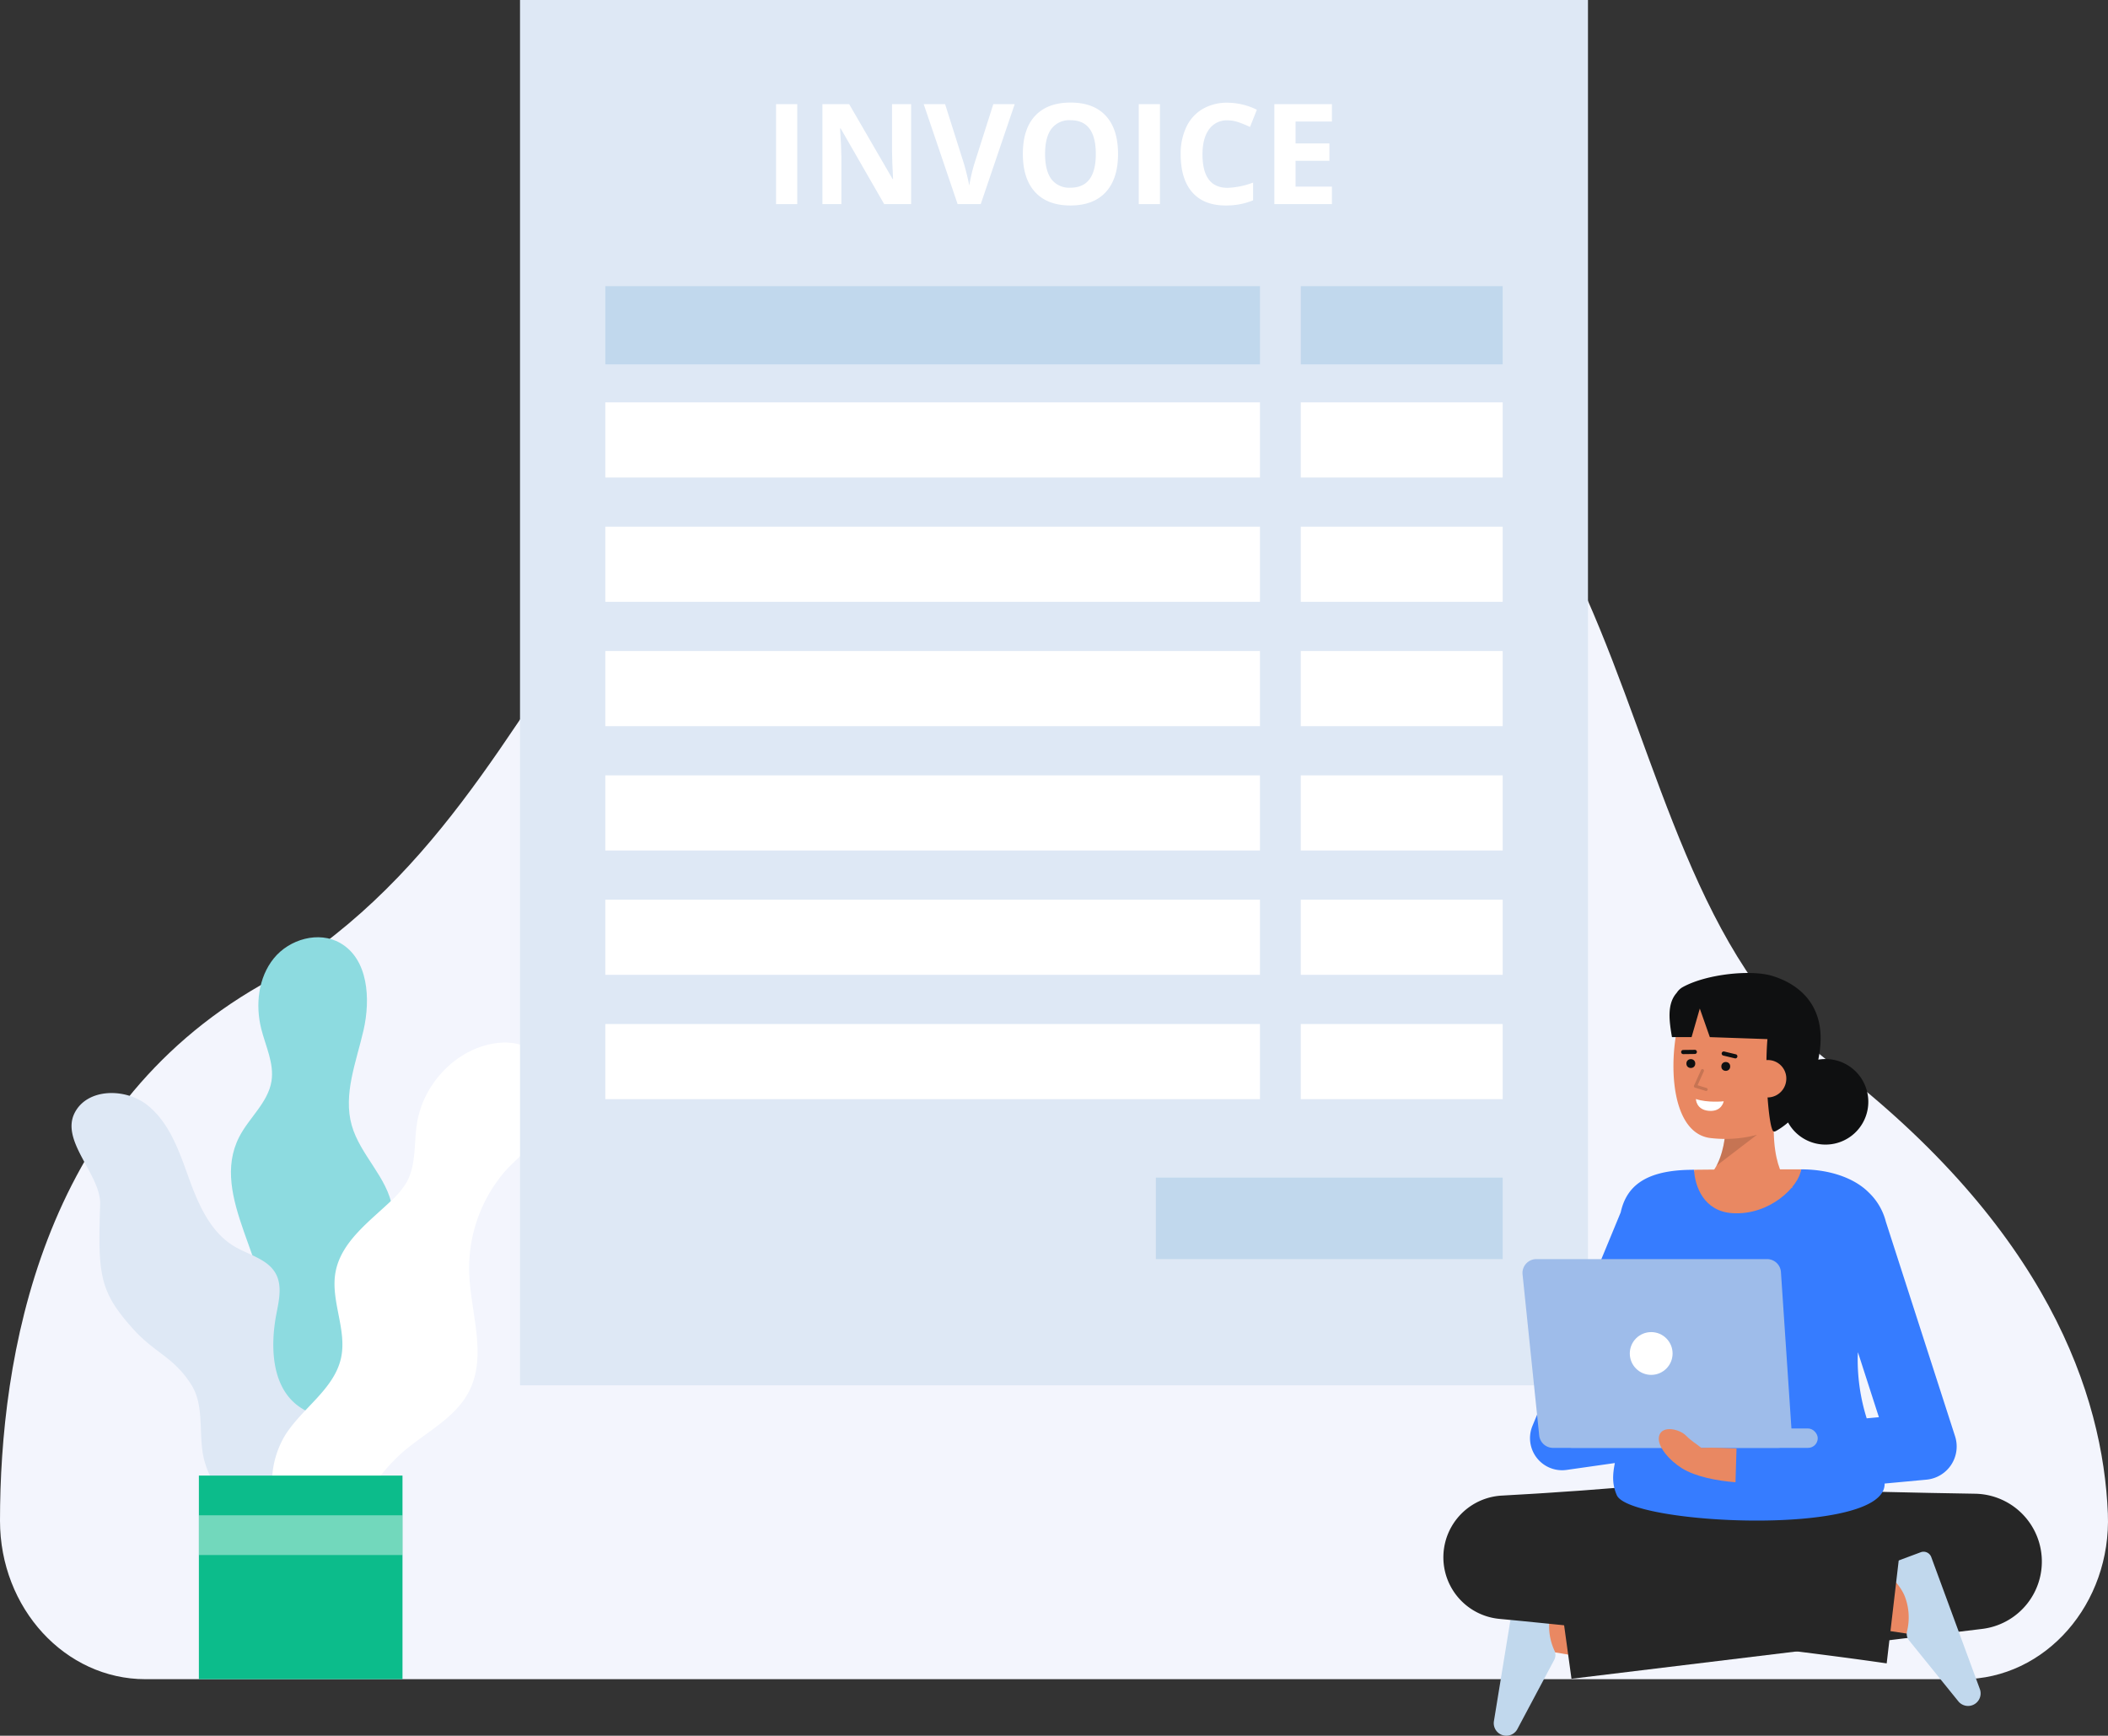 <svg id="Layer_1" data-name="Layer 1" xmlns="http://www.w3.org/2000/svg" viewBox="0 0 689.749 567.987">
  <rect x="0" y="0" width="689.749" height="567.987" fill="#333333" stroke="none"/>
  <path d="M642.164,549.486c27.107,0,48.735-24.67,47.537-54.218-1.565-38.635-19.671-93.187-91.038-147.7-87.03-66.482-47.777-257.9-232.692-244.689S198.687,257.541,85.3,322.377C13.127,363.648.005,444.4,0,497.648c0,28.643,21.331,51.838,47.583,51.838Z" fill="#f3f5fd"></path>
  <g>
    <g>
      <path d="M97,495.712c-7.774-2.232-13.626-9.187-15.951-16.933s-1.505-16.151.766-23.913c1.853-6.334,4.661-12.457,5.353-19.02,2.3-21.855-18.893-44.184-8.917-63.766,3.225-6.332,9.467-11.281,10.582-18.3.921-5.805-1.939-11.445-3.36-17.148-1.957-7.848-.965-16.753,4.127-23.038s14.713-9.03,21.729-5.005c9.176,5.263,9.972,18.259,7.613,28.571s-6.729,20.922-3.847,31.1c2.746,9.7,11.684,17.007,13.287,26.962,1.332,8.276-2.708,16.345-4.483,24.537-2.789,12.875.05,26.222.172,39.395S120.477,487.1,97,495.712Z" fill="#8ddbe0"></path>
      <path d="M85.006,496.963a27.346,27.346,0,0,1-18.494-20.512c-1.522-7.839.346-16.644-3.944-23.378-5.814-9.126-11.775-10.157-19.013-18.2-11.128-12.368-11.519-17.845-10.785-40.751.31-9.687-13.065-20.618-8.354-29.925,4.15-8.2,16.765-8.241,23.919-2.472s10.3,15.019,13.413,23.665S68.8,403.183,76.7,407.876c4.739,2.814,10.943,4.115,13.56,8.965,2.1,3.9,1.044,8.654.2,13-2.125,10.927-1.592,24.257,7.578,30.568,4.138,2.847,9.556,3.828,12.957,7.524,3.363,3.654,3.905,9.067,3.678,14.028a62.445,62.445,0,0,1-7.682,27.208" fill="#dee8f5"></path>
      <path d="M96.065,504.573a30.18,30.18,0,0,1-2.732-34.979c5.614-8.895,16.076-15.022,18.273-25.308,1.957-9.162-3.47-18.629-1.845-27.856,1.766-10.033,11.035-16.617,18.4-23.658a25.666,25.666,0,0,0,4.889-5.9c3.238-5.828,2.335-12.977,3.434-19.553,2.106-12.594,12.481-23.764,25.079-25.846,11.048-1.826,18.963,4.521,18.963,16.21,0,13.847-10.374,19.781-15.666,26.05a48.693,48.693,0,0,0-11.347,32.445c.373,13.219,6,27.294-.012,39.072-4.413,8.644-13.839,13.252-21.245,19.524a54,54,0,0,0-18.808,38.5" fill="#fff"></path>
    </g>
    <rect x="65.074" y="482.862" width="66.624" height="66.624" fill="#0cbc8b"></rect>
    <g opacity="0.42">
      <rect x="65.074" y="495.853" width="66.624" height="13.005" fill="#fff"></rect>
    </g>
  </g>
  <rect x="170.154" width="349.44" height="453.309" fill="#dee8f5"></rect>
  <g>
    <g>
      <rect x="425.624" y="131.667" width="66.06" height="24.588" fill="#fff"></rect>
      <rect x="425.624" y="172.352" width="66.06" height="24.588" fill="#fff"></rect>
      <rect x="425.624" y="213.037" width="66.06" height="24.588" fill="#fff"></rect>
      <rect x="425.624" y="253.721" width="66.06" height="24.588" fill="#fff"></rect>
      <rect x="425.624" y="294.406" width="66.06" height="24.588" fill="#fff"></rect>
      <rect x="425.624" y="335.091" width="66.06" height="24.588" fill="#fff"></rect>
    </g>
    <g>
      <rect x="198.065" y="131.667" width="214.206" height="24.588" fill="#fff"></rect>
      <rect x="198.065" y="172.352" width="214.206" height="24.588" fill="#fff"></rect>
      <rect x="198.065" y="213.037" width="214.206" height="24.588" fill="#fff"></rect>
      <rect x="198.065" y="253.721" width="214.206" height="24.588" fill="#fff"></rect>
      <rect x="198.065" y="294.406" width="214.206" height="24.588" fill="#fff"></rect>
      <rect x="198.065" y="335.091" width="214.206" height="24.588" fill="#fff"></rect>
    </g>
  </g>
  <g>
    <g>
      <g>
        <path d="M524.381,543.363c-1.9-.318-23.335-3.979-23.335-3.979l3.535-20.7s21.377,3.652,23.271,3.969Z" fill="#E98862"></path>
        <path d="M488.818,563.22a4.107,4.107,0,0,0,3.693,4.751h0a4.109,4.109,0,0,0,3.92-2.039l12.111-22.754a3.464,3.464,0,0,0,.16-2.886,19.1,19.1,0,0,1-1.46-11.872,17.021,17.021,0,0,1,4.635-8.167,1.546,1.546,0,0,0-.768-2.691l-11.788-1.975a2.678,2.678,0,0,0-3.085,2.21Z" fill="#c1d8ed"></path>
      </g>
      <path d="M590.737,487.376c8.895.37,17.955.63,27.015.854l13.616.3,13.6.244,1.355.025a22.2,22.2,0,0,1,2.277,44.232L514.2,549.352l-5.476-39.72,133.8-20.655,3.632,44.256-13.809.892-13.8.835c-9.215.532-18.433,1.031-27.817,1.416Z" fill="#262626"></path>
      <g>
        <path d="M624.641,534.665c-18.554-2.7-20.4-3.195-21.012-3.359l5.453-20.279c-.061-.016-.14-.038-.237-.059,1.52.332,10.951,1.772,18.817,2.916Z" fill="#E98862"></path>
        <path d="M647.818,552.716a4.107,4.107,0,0,1-2.724,5.366h0a4.105,4.105,0,0,1-4.235-1.258l-16.211-20.042a3.46,3.46,0,0,1-.7-2.8,19.109,19.109,0,0,0-.82-11.933,17.028,17.028,0,0,0-6.1-7.139,1.547,1.547,0,0,1,.243-2.788l11.2-4.176a2.678,2.678,0,0,1,3.448,1.584Z" fill="#c1d8ed"></path>
      </g>
      <path d="M560.9,532.776c-5.632-.479-11.261-.826-16.89-1.15-5.629-.3-11.257-.6-16.883-.8l-8.44-.326-8.439-.243c-5.626-.187-11.25-.264-16.874-.372l1.949-40.409c10.529,1.473,21.072,2.825,31.612,4.212s21.091,2.662,31.64,3.959l15.834,1.867,15.844,1.775c10.569,1.137,21.138,2.265,31.731,3.194l-4.649,39.831c-10.521-1.534-21.066-2.871-31.612-4.2l-15.828-1.921-15.838-1.829c-10.565-1.167-21.128-2.352-31.7-3.433s-21.147-2.189-31.732-3.18a20.231,20.231,0,0,1,.7-40.339l1.252-.071c5.616-.329,11.233-.628,16.847-1.038l8.422-.576,8.421-.659c5.614-.423,11.226-.948,16.838-1.468,5.612-.546,11.223-1.115,16.832-1.816Z" fill="#262626"></path>
      <polygon points="611.172 481.241 614.132 530.946 528.642 529.942 535.095 485.937 611.172 481.241" fill="#262626"></polygon>
      <path d="M639.71,470l-22.656-70.244a20.061,20.061,0,0,0-5.628-9.575c-4.57-4.57-12.46-7.52-22.08-7.53-.72,5.61-34.78,5.63-35.04.13-1.3.02-2.31.04-2.94.07-13.76.593-19.3,5.89-21.058,13.862l-28.884,69.892a10.5,10.5,0,0,0,11.186,14.4l15.78-2.249c-.777,3.931-.9,6.987.636,10.52,4.19,9.63,86.52,13.63,87.62-3.31.011-.166.012-.331.018-.5l13.68-1.273A10.9,10.9,0,0,0,639.71,470ZM527.858,457.628l5.221-12.634c-.058,4.519-.3,8.484-.647,11.982Zm86.927,6.126-3.993.371a64.112,64.112,0,0,1-2.946-19.351c0-.765.033-1.524.081-2.28Z" fill="#367CFF"></path>
      <g>
        <g>
          <path d="M582.732,416.263l3.534,52.679a4.544,4.544,0,0,1-4.534,4.848H508.155a4.544,4.544,0,0,1-4.521-4.077l-5.445-52.679a4.545,4.545,0,0,1,4.521-5.012H578.2A4.544,4.544,0,0,1,582.732,416.263Z" fill="#9ebcea"></path>
          <rect x="511.129" y="467.446" width="83.65" height="6.344" rx="3.172" transform="translate(1105.907 941.237) rotate(180)" fill="#9ebcea"></rect>
        </g>
        <circle cx="540.279" cy="442.906" r="7" fill="#fff"></circle>
      </g>
      <path d="M550.364,480.481c4.49,2.77,11.44,4.08,17.5,4.56L568.2,474c-2.85-.08-7.23-.381-11.52-.21-1.938-1.581-3.054-2.051-5.044-4.04-2.118-2.118-7.676-3.39-8.726,0S546.424,478.041,550.364,480.481Z" fill="#E98862"></path>
      <path d="M554.306,382.784c.26,5.5,3.25,13.59,12.48,14.2,12.3.81,21.84-8.72,22.56-14.33h-.03C577.206,382.654,561.366,382.674,554.306,382.784Z" fill="#E98862"></path>
    </g>
    <g>
      <path d="M586.64,388.661s-7.732-4.1-6.006-25.157l-15.976-2.962s1.795,18.878-6.287,24.872Z" fill="#E98862"></path>
      <g opacity="0.15">
        <path d="M561.644,381.467l13.273-10.153-10.425-.108A28.736,28.736,0,0,1,561.644,381.467Z"></path>
      </g>
      <path d="M589.7,355.339c-1.106,6.389-4.592,12.438-10.227,14.5a40.491,40.491,0,0,1-19.358,2.615c-17.49-1.434-14.03-41.2-5.726-48.926s32.673-2.833,35.637,10.087C591.558,340.3,590.752,349.259,589.7,355.339Z" fill="#E98862"></path>
      <path d="M548.619,324.9a5.567,5.567,0,0,1,2.12-1.96c7.766-4.223,22.16-5.684,29.073-3.616,8.019,2.4,18.076,9.123,15.5,25.425-.109.687-.226,1.348-.348,2a14,14,0,1,1-9.9,20.562,24.7,24.7,0,0,1-3.838,2.724c-.957.568-1.189.1-1.52-.957-1.16-3.711-2.3-18.388-1.39-29.046l-18.847-.651-3.283-9.343-2.692,9.343h-6.418C546.215,334.319,545.327,328.58,548.619,324.9Z" fill="#0f1011"></path>
      <g>
        <circle cx="564.681" cy="348.969" r="1.449" fill="#0f1011"></circle>
        <circle cx="553.249" cy="348.032" r="1.449" fill="#0f1011"></circle>
        <path d="M550.738,344.944a.681.681,0,0,1-.009-1.361l3.839-.048h.009a.681.681,0,0,1,.009,1.361l-3.839.048Z" fill="#0f1011"></path>
        <path d="M567.808,346.343a.741.741,0,0,1-.16-.018l-3.784-.91a.681.681,0,0,1,.318-1.325l3.785.911a.68.68,0,0,1-.159,1.342Z" fill="#0f1011"></path>
      </g>
      <path d="M572.218,352.515a6.143,6.143,0,0,0,12.245,1,6.041,6.041,0,0,0-5.621-6.624C574.464,346.752,572.5,349.134,572.218,352.515Z" fill="#E98862"></path>
      <g opacity="0.15">
        <path d="M558.248,357.006a.479.479,0,0,1-.147-.023l-3.488-1.071a.5.5,0,0,1-.308-.271.506.506,0,0,1,0-.412l2.294-5.106a.5.5,0,0,1,.912.41l-2.062,4.59,2.947.905a.5.5,0,0,1-.147.978Z"></path>
      </g>
      <path d="M564.01,360.381s-5.348.564-9.1-.746c0,0,.029,3.523,4.262,3.87S564.01,360.381,564.01,360.381Z" fill="#fff"></path>
    </g>
  </g>
  <g>
    <rect x="425.624" y="93.631" width="66.06" height="25.6" fill="#c1d8ed"></rect>
    <rect x="198.065" y="93.631" width="214.206" height="25.6" fill="#c1d8ed"></rect>
  </g>
  <rect x="378.205" y="385.352" width="113.478" height="26.67" fill="#c1d8ed"></rect>
  <g>
    <path d="M253.932,66.792V34.08h6.937V66.792Z" fill="#fff"></path>
    <path d="M298.123,66.792h-8.816l-14.23-24.747h-.2q.425,6.556.425,9.353V66.792h-6.2V34.08h8.749l14.208,24.5h.157q-.336-6.376-.336-9.017V34.08h6.243Z" fill="#fff"></path>
    <path d="M325.017,34.08h7L320.9,66.792h-7.562L302.24,34.08h7L315.4,53.546q.514,1.722,1.063,4.016t.682,3.189a57.579,57.579,0,0,1,1.678-7.2Z" fill="#fff"></path>
    <path d="M365.828,50.391q0,8.122-4.027,12.485t-11.545,4.363q-7.519,0-11.546-4.363t-4.028-12.53q0-8.166,4.04-12.473T350.3,33.565q7.541,0,11.534,4.341T365.828,50.391Zm-23.874,0q0,5.483,2.081,8.256a7.282,7.282,0,0,0,6.221,2.774q8.3,0,8.3-11.03,0-11.052-8.256-11.053a7.332,7.332,0,0,0-6.243,2.786Q341.954,44.91,341.954,50.391Z" fill="#fff"></path>
    <path d="M372.607,66.792V34.08h6.937V66.792Z" fill="#fff"></path>
    <path d="M401.673,39.383a7.068,7.068,0,0,0-6.064,2.942q-2.148,2.943-2.148,8.2,0,10.941,8.212,10.941a25.967,25.967,0,0,0,8.345-1.722v5.817a23.172,23.172,0,0,1-8.995,1.678q-7.139,0-10.919-4.329t-3.781-12.429a20.284,20.284,0,0,1,1.858-8.939,13.425,13.425,0,0,1,5.335-5.885,15.8,15.8,0,0,1,8.157-2.047,22.009,22.009,0,0,1,9.576,2.3l-2.237,5.638a36.942,36.942,0,0,0-3.693-1.521A11,11,0,0,0,401.673,39.383Z" fill="#fff"></path>
    <path d="M435.816,66.792h-18.84V34.08h18.84v5.683h-11.9v7.182h11.075v5.683H423.913v8.436h11.9Z" fill="#fff"></path>
  </g>
</svg>
